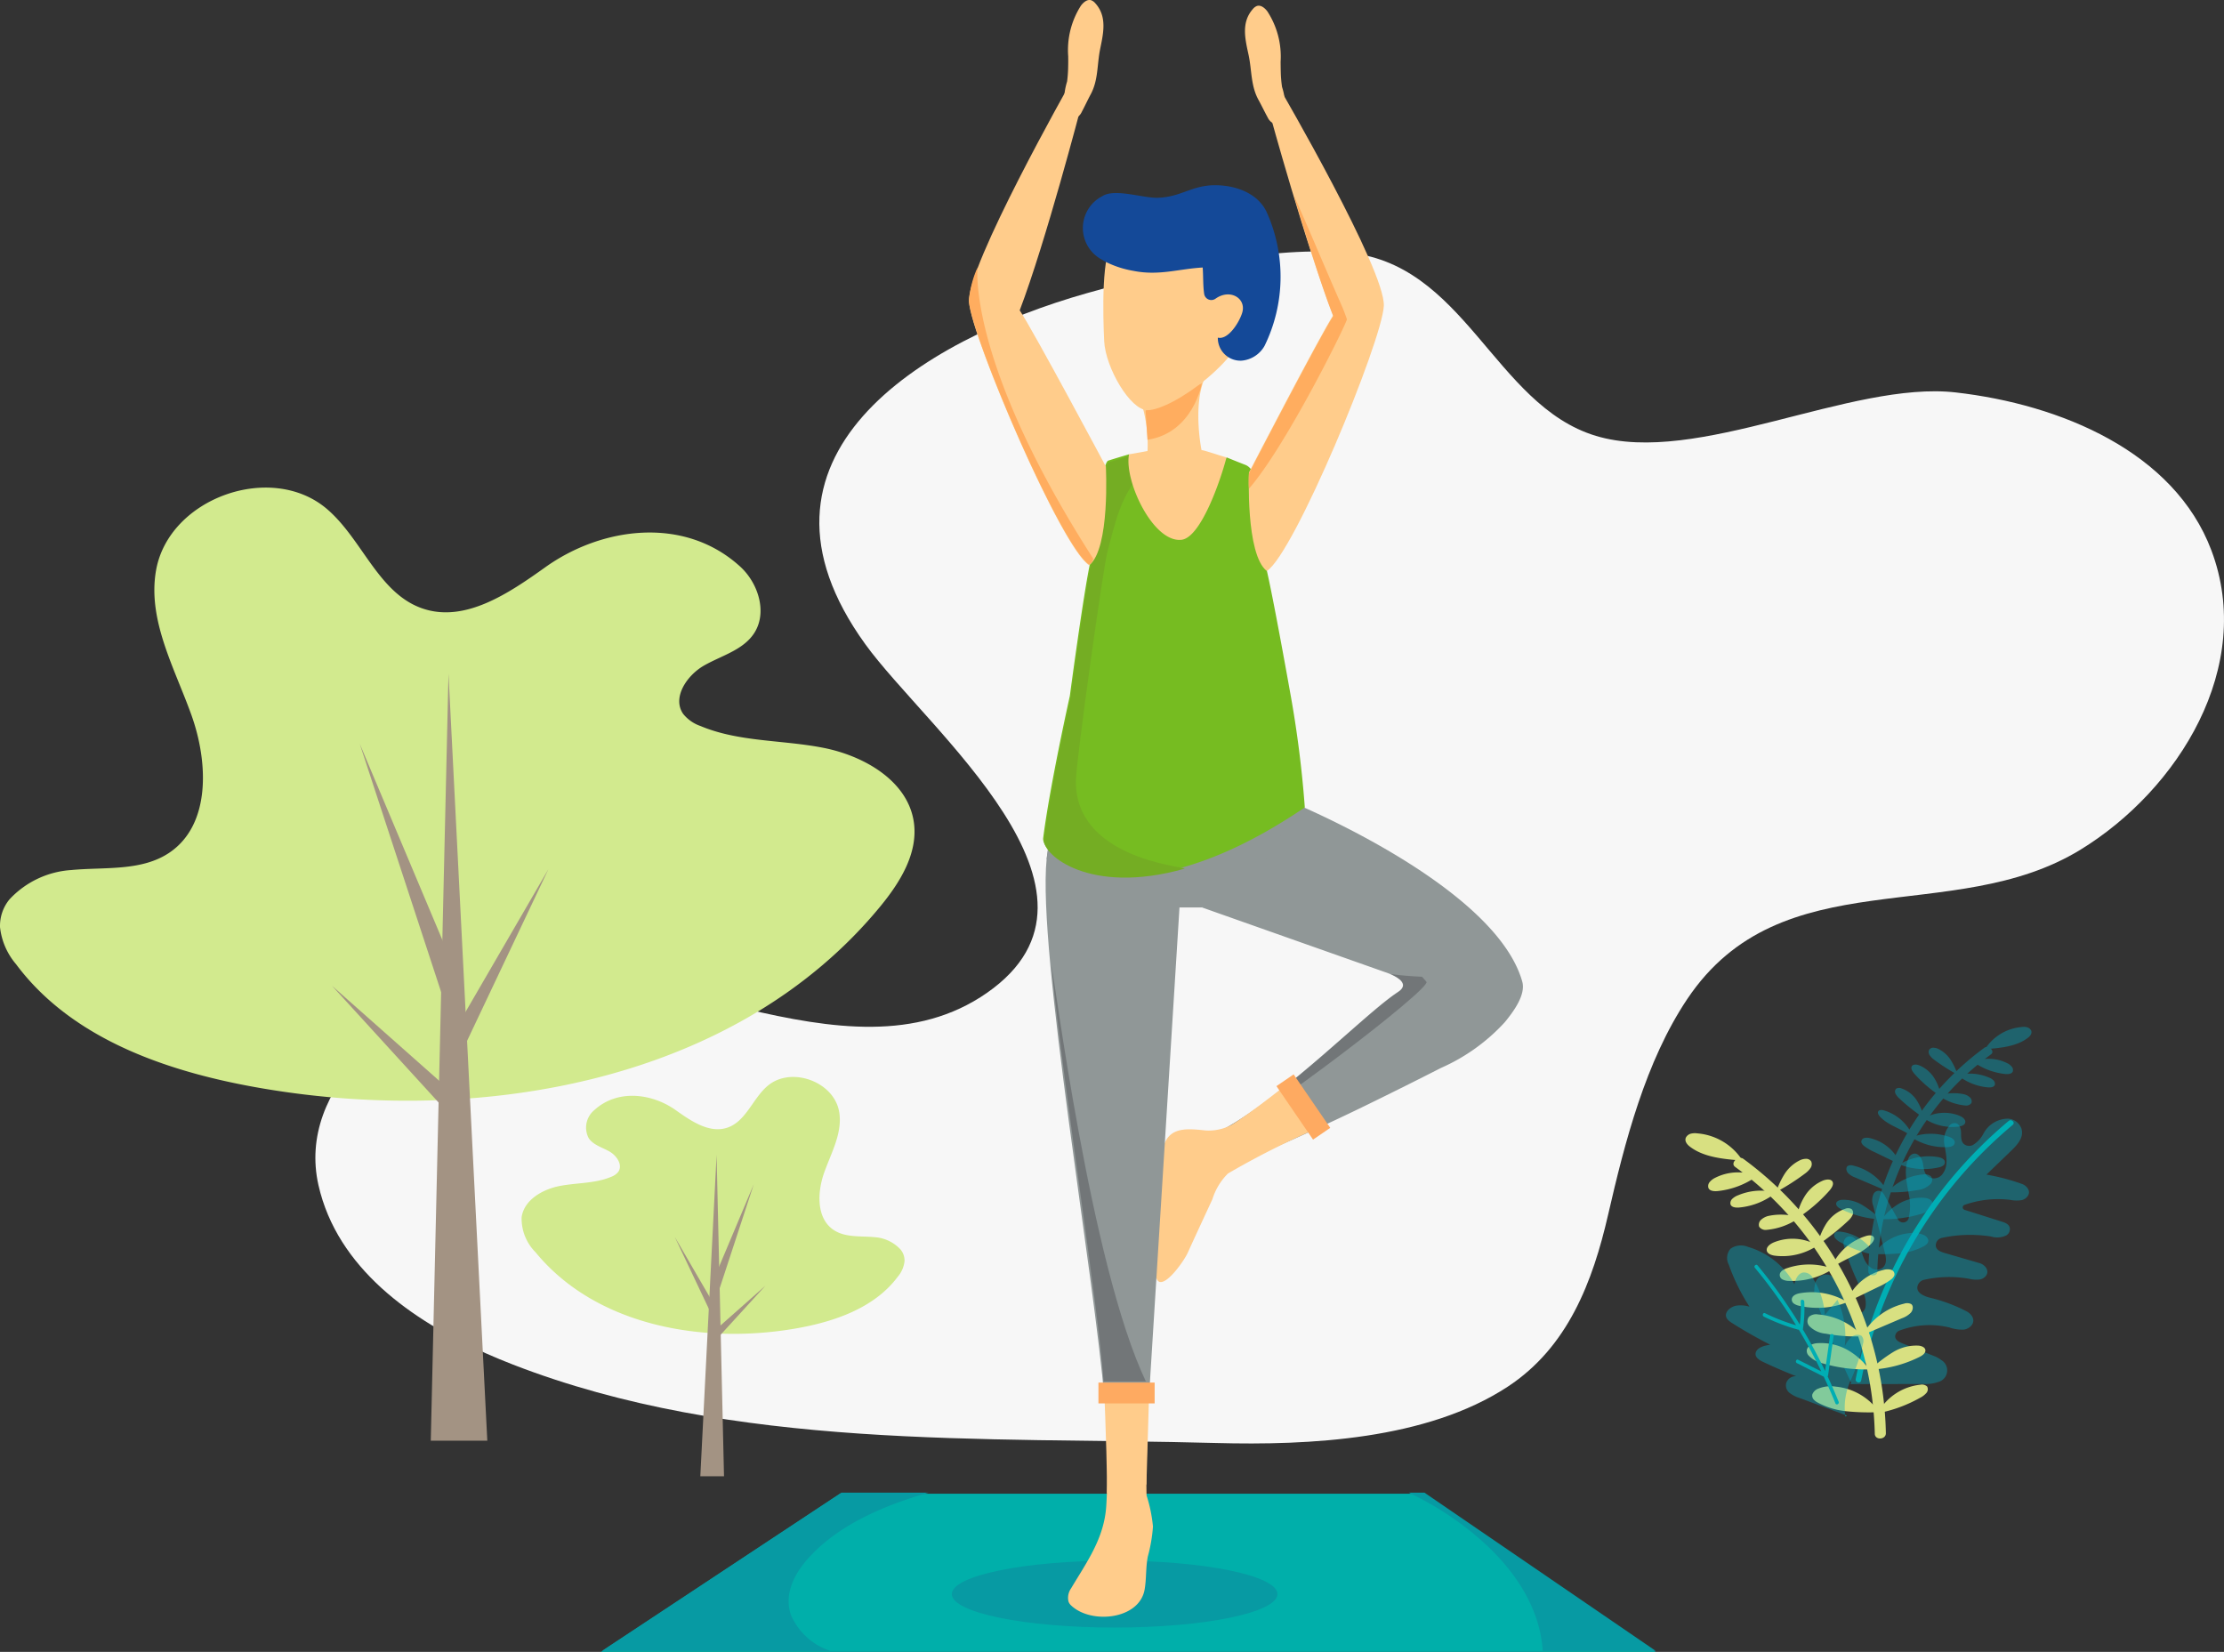 <svg id="Component_20_1" data-name="Component 20 – 1" xmlns="http://www.w3.org/2000/svg" width="234.952" height="174.511" viewBox="0 0 234.952 174.511">
  <rect x="0" y="0" width="234.952" height="174.511" fill="#333333" stroke="none"/>
  <g id="Group_5300" data-name="Group 5300" transform="translate(-40.654 -48.346)">
    <g id="Group_5299" data-name="Group 5299">
      <path id="Path_1893" data-name="Path 1893" d="M92.052,191.346c-7.908-3.5-15.766-9.051-17.751-17.782-2.359-10.366,8.37-19.27,18.7-21.8,15.928-3.9,37.073,11.815,51.925,1.467,15.262-10.638-6.325-27.786-12.86-36.832-14.305-19.8,5.869-32.111,23.387-37.074,8.326-2.358,18.494-4.953,27.246-4.316,12.694.928,15.766,16.128,26.554,19.385,10.666,3.22,26.95-5.853,38.02-4.589s23.072,6.257,27,16.682c4.625,12.264-3.47,25.281-13.837,31.628-13.479,8.253-31.556.886-41.533,15.771-4.407,6.574-6.6,15.125-8.356,22.762-1.634,7.125-4.265,14.024-10.614,18.193-8.535,5.6-20.924,6.215-30.862,5.946-24.638-.666-50.847.794-74.271-8.3C93.89,192.132,92.97,191.753,92.052,191.346Z" fill="#f7f7f7"/>
    </g>
  </g>
  <g id="Group_5307" data-name="Group 5307" transform="translate(-40.654 -48.346)">
    <g id="Group_5301" data-name="Group 5301">
      <path id="Path_1894" data-name="Path 1894" d="M41.655,143.36a9.773,9.773,0,0,1,6.521-3.1c3.538-.335,7.415.153,10.364-1.83,4.4-2.963,4.124-9.575,2.328-14.57s-4.65-10.033-3.728-15.26c1.345-7.632,12.179-11.514,18.065-6.473,3.727,3.191,5.408,8.868,10.041,10.485,4.5,1.573,9.14-1.573,13.022-4.345,5.942-4.245,14.657-5.453,20.567-.079,1.958,1.779,2.933,4.942,1.44,7.126-1.181,1.73-3.417,2.3-5.238,3.338s-3.406,3.395-2.208,5.114a4.005,4.005,0,0,0,1.813,1.272c4.068,1.711,8.664,1.458,12.994,2.31s8.951,3.513,9.564,7.883c.454,3.241-1.453,6.323-3.53,8.851C118.6,162.433,91.9,167.306,68.491,163.347c-9.859-1.667-20.168-5.117-26.139-13.138a7.239,7.239,0,0,1-1.695-3.9A4.395,4.395,0,0,1,41.655,143.36Z" fill="#d2ea8e"/>
    </g>
    <g id="Group_5306" data-name="Group 5306">
      <g id="Group_5302" data-name="Group 5302">
        <path id="Path_1895" data-name="Path 1895" d="M86.163,200.547l1.872-81.034,4.1,81.034Z" fill="#a39383"/>
      </g>
      <g id="Group_5303" data-name="Group 5303">
        <path id="Path_1896" data-name="Path 1896" d="M88.035,158.348l10.55-18.17L88.231,162.033Z" fill="#a39383"/>
      </g>
      <g id="Group_5304" data-name="Group 5304">
        <path id="Path_1897" data-name="Path 1897" d="M88.035,149.186l-9.378-22.271,8.959,27.325Z" fill="#a39383"/>
      </g>
      <g id="Group_5305" data-name="Group 5305">
        <path id="Path_1898" data-name="Path 1898" d="M87.89,163.263,75.727,152.486l12.309,13.48Z" fill="#a39383"/>
      </g>
    </g>
  </g>
  <g id="Group_5314" data-name="Group 5314" transform="translate(-40.654 -48.346)">
    <g id="Group_5308" data-name="Group 5308">
      <path id="Path_1899" data-name="Path 1899" d="M135.79,180.345a4.1,4.1,0,0,0-2.731-1.3c-1.483-.141-3.108.063-4.343-.768-1.846-1.241-1.729-4.01-.976-6.1s1.949-4.2,1.563-6.394c-.565-3.2-5.1-4.824-7.57-2.712-1.562,1.337-2.266,3.715-4.207,4.393-1.886.659-3.83-.659-5.457-1.82-2.489-1.779-6.14-2.285-8.617-.034a2.4,2.4,0,0,0-.6,2.987c.5.724,1.431.964,2.194,1.4s1.427,1.422.926,2.143a1.686,1.686,0,0,1-.76.533c-1.705.717-3.63.61-5.444.967s-3.751,1.472-4.008,3.3a5.056,5.056,0,0,0,1.478,3.708c6.314,7.689,17.5,9.731,27.311,8.072,4.131-.7,8.45-2.144,10.953-5.5a3.043,3.043,0,0,0,.71-1.636A1.831,1.831,0,0,0,135.79,180.345Z" fill="#d2ea8e"/>
    </g>
    <g id="Group_5313" data-name="Group 5313">
      <g id="Group_5309" data-name="Group 5309">
        <path id="Path_1900" data-name="Path 1900" d="M117.142,204.306l-.785-33.953-1.719,33.953Z" fill="#a39383"/>
      </g>
      <g id="Group_5310" data-name="Group 5310">
        <path id="Path_1901" data-name="Path 1901" d="M116.357,186.624l-4.421-7.612,4.339,9.156Z" fill="#a39383"/>
      </g>
      <g id="Group_5311" data-name="Group 5311">
        <path id="Path_1902" data-name="Path 1902" d="M116.357,182.786l3.929-9.332L116.533,184.9Z" fill="#a39383"/>
      </g>
      <g id="Group_5312" data-name="Group 5312">
        <path id="Path_1903" data-name="Path 1903" d="M116.418,188.684l5.1-4.515-5.157,5.648Z" fill="#a39383"/>
      </g>
    </g>
  </g>
  <g id="Group_5358" data-name="Group 5358" transform="translate(-40.654 -48.346)">
    <g id="Group_5318" data-name="Group 5318">
      <g id="Group_5316" data-name="Group 5316" opacity="0.4">
        <g id="Group_5315" data-name="Group 5315">
          <path id="Path_1904" data-name="Path 1904" d="M232.48,183.732a3.2,3.2,0,0,0,.222,2.526q1.6,4.167,3.535,8.192l-.15.117,7.731-.014a4.119,4.119,0,0,0,1.614-.215,1.266,1.266,0,0,0,.3-2.316,2.866,2.866,0,0,0-.708-.4l-3.409-1.365c-.383-.154-.836-.4-.731-.86a.7.7,0,0,1,.445-.487,8.97,8.97,0,0,1,5.284-.319,4.169,4.169,0,0,0,1.513.22c.687-.1,1.376-.8.756-1.557a1.585,1.585,0,0,0-.492-.386,16.846,16.846,0,0,0-3.79-1.415c-.683-.164-1.572-.533-1.363-1.274a.919.919,0,0,1,.691-.633,12.151,12.151,0,0,1,4.727-.11,3.142,3.142,0,0,0,1.176.075c.533-.111,1.045-.649.615-1.266a1.246,1.246,0,0,0-.681-.463l-3.687-1.073c-.434-.128-.952-.335-.92-.859a.824.824,0,0,1,.659-.735,14.253,14.253,0,0,1,5.184-.14,2.209,2.209,0,0,0,1.616-.123.773.773,0,0,0,.366-.744c-.066-.433-.482-.589-.852-.706l-3.933-1.246a.273.273,0,0,1-.013-.518,10.617,10.617,0,0,1,4.843-.533,3.3,3.3,0,0,0,1.225.022c.558-.147,1.065-.762.511-1.373a1.294,1.294,0,0,0-.544-.347,22.235,22.235,0,0,0-3.711-.971q1.318-1.269,2.637-2.544c.644-.621,1.346-1.4,1.06-2.313a1.586,1.586,0,0,0-1.423-1.055,2.956,2.956,0,0,0-2.559,1.523,3.035,3.035,0,0,1-1.152,1.264.9.9,0,0,1-.853-.039c-.432-.285-.382-.822-.394-1.293-.009-.411-.169-.909-.572-.98a.746.746,0,0,0-.6.2,2.446,2.446,0,0,0-.546,2.247c.136.976.427,2.007-.208,2.887a1.125,1.125,0,0,1-1.5.349c-.506-.327-.5-.968-.618-1.518s-.58-1.163-1.143-.872a.846.846,0,0,0-.36.413c-.54,1.221-.181,2.583.04,3.879a5.74,5.74,0,0,1-.027,2.473.612.612,0,0,1-1.122.118l-1.38-2.475c-.153-.276-.34-.579-.714-.554a.631.631,0,0,0-.482.311,1.637,1.637,0,0,0-.038,1.3q.607,2.447,1.216,4.89c.14.565.255,1.243-.242,1.628a1.061,1.061,0,0,1-1.319-.078c-.8-.654-.81-1.688-1.23-2.532-.253-.51-.887-.995-1.353-.512a.82.82,0,0,0-.176.8,27.623,27.623,0,0,0,1.849,4.634,2.538,2.538,0,0,1,.427,1.883.894.894,0,0,1-.966.668c-.446-.075-.684-.522-.87-.92q-.438-.936-.873-1.876c-.3-.639-.7-1.366-1.464-1.354A1.234,1.234,0,0,0,232.48,183.732Z" fill="#00abc4"/>
        </g>
      </g>
      <g id="Group_5317" data-name="Group 5317">
        <path id="Path_1905" data-name="Path 1905" d="M236.7,194.024a47.611,47.611,0,0,1,16.161-27.261c.292-.244.718.175.423.421a47.1,47.1,0,0,0-16.008,27C237.2,194.559,236.624,194.4,236.7,194.024Z" fill="#00aeb4"/>
      </g>
    </g>
    <g id="Group_5335" data-name="Group 5335">
      <g id="Group_5319" data-name="Group 5319">
        <path id="Path_1906" data-name="Path 1906" d="M238.342,179.742c.194-.2.375-.486.263-.7-.124-.244-.51-.213-.811-.123a5.892,5.892,0,0,0-3.682,3.315l.018.09a7.233,7.233,0,0,0-4.625-.026c-.346.11-.742.3-.822.634a.534.534,0,0,0,.277.578,1.553,1.553,0,0,0,.7.158,7.973,7.973,0,0,0,4.577-1.236l-.075-.1,0,0C235.448,181.3,237.21,180.926,238.342,179.742Z" fill="#d8e081"/>
      </g>
      <g id="Group_5320" data-name="Group 5320">
        <path id="Path_1907" data-name="Path 1907" d="M240.449,183.5a.934.934,0,0,0,.34-.458.5.5,0,0,0-.369-.557,1.491,1.491,0,0,0-.78.019,5.67,5.67,0,0,0-3.864,3.2l-.007.166a7.3,7.3,0,0,0-4.877-.919c-.371.053-.818.2-.928.546a.514.514,0,0,0,.182.548,1.4,1.4,0,0,0,.567.243,8.574,8.574,0,0,0,5.1-.377l-.013-.015q1.654-.806,3.31-1.606A6.481,6.481,0,0,0,240.449,183.5Z" fill="#d8e081"/>
      </g>
      <g id="Group_5321" data-name="Group 5321">
        <path id="Path_1908" data-name="Path 1908" d="M238.385,193.034a12.9,12.9,0,0,0,5.015-1.319c.3-.146.645-.37.661-.676.018-.333-.366-.5-.706-.535a4.709,4.709,0,0,0-2.764.719,15.037,15.037,0,0,0-2.35,1.808Z" fill="#d8e081"/>
      </g>
      <g id="Group_5322" data-name="Group 5322">
        <path id="Path_1909" data-name="Path 1909" d="M234.24,173.168c-.171-.286-.634-.243-.988-.107a4.162,4.162,0,0,0-1.9,1.594,6.266,6.266,0,0,0-.876,2.228l.005.007a6.393,6.393,0,0,0-3.005-.089,1.736,1.736,0,0,0-.768.4.692.692,0,0,0-.207.742.822.822,0,0,0,.764.33,7.029,7.029,0,0,0,3.2-1.093L230.6,177a16.556,16.556,0,0,0,3.293-2.84C234.154,173.864,234.417,173.462,234.24,173.168Z" fill="#d8e081"/>
      </g>
      <g id="Group_5323" data-name="Group 5323">
        <path id="Path_1910" data-name="Path 1910" d="M232,171.047a.626.626,0,0,0-.554-.281,1.558,1.558,0,0,0-.679.173,4.021,4.021,0,0,0-1.588,1.437,8.724,8.724,0,0,0-.885,1.892l.172-.089a24.66,24.66,0,0,0,2.887-1.863,2.319,2.319,0,0,0,.561-.566A.721.721,0,0,0,232,171.047Z" fill="#d8e081"/>
      </g>
      <g id="Group_5324" data-name="Group 5324">
        <path id="Path_1911" data-name="Path 1911" d="M241.579,187.61a2.474,2.474,0,0,0,.942-.585c.239-.28.3-.725.035-.915a.97.97,0,0,0-.743-.042,6.974,6.974,0,0,0-4.419,3.33Z" fill="#d8e081"/>
      </g>
      <g id="Group_5325" data-name="Group 5325">
        <path id="Path_1912" data-name="Path 1912" d="M228.376,174.255l-.1.075a6.253,6.253,0,0,0-3.993.284,1.8,1.8,0,0,0-.6.359.629.629,0,0,0-.213.6c.1.317.535.368.9.34A7.253,7.253,0,0,0,228.376,174.255Z" fill="#d8e081"/>
      </g>
      <g id="Group_5326" data-name="Group 5326">
        <path id="Path_1913" data-name="Path 1913" d="M224.788,171.027a6.266,6.266,0,0,0-4.816-2.948,1.847,1.847,0,0,0-.666.026.844.844,0,0,0-.54.4c-.179.37.1.732.395.961,1.467,1.139,3.567,1.333,5.557,1.486Z" fill="#d8e081"/>
      </g>
      <g id="Group_5327" data-name="Group 5327">
        <path id="Path_1914" data-name="Path 1914" d="M232.634,179.939a.283.283,0,0,1,.014-.044l-.031.021.009-.016a5.258,5.258,0,0,0-4.575-.307c-.355.151-.747.425-.755.779-.009.385.438.567.83.624a6.608,6.608,0,0,0,4.453-1.018l.018-.033Z" fill="#d8e081"/>
      </g>
      <g id="Group_5328" data-name="Group 5328">
        <path id="Path_1915" data-name="Path 1915" d="M226.319,172.561l.091-.126a10.257,10.257,0,0,0-2.257-.234,5.307,5.307,0,0,0-2.285.564,1.726,1.726,0,0,0-.582.439.667.667,0,0,0-.149.638c.134.334.606.37,1.005.33A8.7,8.7,0,0,0,226.319,172.561Z" fill="#d8e081"/>
      </g>
      <g id="Group_5329" data-name="Group 5329">
        <path id="Path_1916" data-name="Path 1916" d="M236.248,176.064a.8.8,0,0,0-.675-.015,3.871,3.871,0,0,0-2,1.588,7.325,7.325,0,0,0-.924,2.258,25.065,25.065,0,0,0,3.27-2.6,1.919,1.919,0,0,0,.451-.6A.528.528,0,0,0,236.248,176.064Z" fill="#d8e081"/>
      </g>
      <g id="Group_5330" data-name="Group 5330">
        <path id="Path_1917" data-name="Path 1917" d="M237.371,189.436c.008-.011.013-.025.023-.038a.338.338,0,0,1-.044.018l-.024-.019a7.084,7.084,0,0,0-4.592-2.186,1.162,1.162,0,0,0-.961.236.756.756,0,0,0,.01.974,2.738,2.738,0,0,0,1.734.817,17.6,17.6,0,0,0,3.785.284v0l0,.051.029-.054c.049,0,.1,0,.147,0Z" fill="#d8e081"/>
      </g>
      <g id="Group_5331" data-name="Group 5331">
        <path id="Path_1918" data-name="Path 1918" d="M238.231,193.012c-.036,0-.072,0-.111,0,.045.058.091.12.133.18Z" fill="#d8e081"/>
      </g>
      <g id="Group_5332" data-name="Group 5332">
        <path id="Path_1919" data-name="Path 1919" d="M232.741,190.24a1.9,1.9,0,0,0-.715.151.862.862,0,0,0-.488.527.734.734,0,0,0,.18.627,2.962,2.962,0,0,0,1.523.84,16.031,16.031,0,0,0,4.879.627,7.342,7.342,0,0,0-2.167-1.986A5.719,5.719,0,0,0,232.741,190.24Z" fill="#d8e081"/>
      </g>
      <g id="Group_5333" data-name="Group 5333">
        <path id="Path_1920" data-name="Path 1920" d="M232.114,195.661a.623.623,0,0,0,.133.521,1.482,1.482,0,0,0,.435.335,8.163,8.163,0,0,0,3.108.926,23.9,23.9,0,0,0,3.285.092l-.082.117A14.675,14.675,0,0,0,243.519,196a2.109,2.109,0,0,0,.638-.488.6.6,0,0,0,.086-.692.81.81,0,0,0-.725-.187,5.812,5.812,0,0,0-4.388,2.821l-.01-.018a6.346,6.346,0,0,0-4.508-2.6,3.545,3.545,0,0,0-1.847.2A1.064,1.064,0,0,0,232.114,195.661Z" fill="#d8e081"/>
      </g>
      <g id="Group_5334" data-name="Group 5334">
        <path id="Path_1921" data-name="Path 1921" d="M238.714,199.821a35.864,35.864,0,0,0-14.754-28.2c-.558-.406.32-1.251.872-.848a36.794,36.794,0,0,1,15.052,28.968C239.906,200.451,238.737,200.523,238.714,199.821Z" fill="#d8e081"/>
      </g>
    </g>
    <g id="Group_5352" data-name="Group 5352" opacity="0.4">
      <g id="Group_5336" data-name="Group 5336">
        <path id="Path_1922" data-name="Path 1922" d="M239.286,166.338c-.158-.164-.3-.4-.214-.572.1-.2.415-.174.66-.1a4.8,4.8,0,0,1,3,2.7l-.015.075a5.888,5.888,0,0,1,3.765-.022c.282.09.6.247.669.516a.433.433,0,0,1-.225.47,1.249,1.249,0,0,1-.568.129,6.491,6.491,0,0,1-3.726-1.006l.061-.081h0C241.643,167.609,240.208,167.3,239.286,166.338Z" fill="#00abc4"/>
      </g>
      <g id="Group_5337" data-name="Group 5337">
        <path id="Path_1923" data-name="Path 1923" d="M237.57,169.4a.767.767,0,0,1-.276-.374.409.409,0,0,1,.3-.453,1.227,1.227,0,0,1,.635.016,4.61,4.61,0,0,1,3.144,2.6l.007.135a5.947,5.947,0,0,1,3.971-.748c.3.043.665.163.754.444a.418.418,0,0,1-.147.447,1.141,1.141,0,0,1-.462.2,6.983,6.983,0,0,1-4.154-.306l.012-.012q-1.35-.657-2.7-1.308A5.3,5.3,0,0,1,237.57,169.4Z" fill="#00abc4"/>
      </g>
      <g id="Group_5338" data-name="Group 5338">
        <path id="Path_1924" data-name="Path 1924" d="M239.251,177.16a10.507,10.507,0,0,1-4.083-1.074c-.244-.119-.524-.3-.537-.551-.016-.271.3-.4.575-.435a3.827,3.827,0,0,1,2.249.585,12.3,12.3,0,0,1,1.913,1.471Z" fill="#00abc4"/>
      </g>
      <g id="Group_5339" data-name="Group 5339">
        <path id="Path_1925" data-name="Path 1925" d="M242.625,160.986c.14-.233.517-.2.8-.088a3.417,3.417,0,0,1,1.548,1.3,5.115,5.115,0,0,1,.712,1.814l0,.006a5.194,5.194,0,0,1,2.446-.073,1.416,1.416,0,0,1,.625.324.561.561,0,0,1,.169.6.668.668,0,0,1-.622.269,5.731,5.731,0,0,1-2.6-.89l-.114-.145a13.414,13.414,0,0,1-2.682-2.312C242.7,161.554,242.481,161.226,242.625,160.986Z" fill="#00abc4"/>
      </g>
      <g id="Group_5340" data-name="Group 5340">
        <path id="Path_1926" data-name="Path 1926" d="M244.451,159.26a.51.51,0,0,1,.45-.23,1.276,1.276,0,0,1,.554.142,3.274,3.274,0,0,1,1.292,1.17,7.1,7.1,0,0,1,.721,1.54l-.14-.073a20.022,20.022,0,0,1-2.35-1.515,1.909,1.909,0,0,1-.457-.462A.585.585,0,0,1,244.451,159.26Z" fill="#00abc4"/>
      </g>
      <g id="Group_5341" data-name="Group 5341">
        <path id="Path_1927" data-name="Path 1927" d="M236.651,172.743a2.006,2.006,0,0,1-.766-.475c-.2-.229-.248-.59-.029-.746a.785.785,0,0,1,.6-.034,5.688,5.688,0,0,1,3.6,2.711Q238.353,173.472,236.651,172.743Z" fill="#00abc4"/>
      </g>
      <g id="Group_5342" data-name="Group 5342">
        <path id="Path_1928" data-name="Path 1928" d="M247.4,161.871l.085.061a5.088,5.088,0,0,1,3.25.232,1.439,1.439,0,0,1,.493.292.513.513,0,0,1,.172.487c-.08.257-.435.3-.729.277A5.9,5.9,0,0,1,247.4,161.871Z" fill="#00abc4"/>
      </g>
      <g id="Group_5343" data-name="Group 5343">
        <path id="Path_1929" data-name="Path 1929" d="M250.319,159.243a5.105,5.105,0,0,1,3.922-2.4,1.457,1.457,0,0,1,.542.021.69.69,0,0,1,.441.329c.144.3-.082.6-.323.783-1.194.927-2.9,1.084-4.524,1.209Z" fill="#00abc4"/>
      </g>
      <g id="Group_5344" data-name="Group 5344">
        <path id="Path_1930" data-name="Path 1930" d="M243.933,166.5a.19.19,0,0,0-.011-.036l.024.017-.006-.013a4.282,4.282,0,0,1,3.724-.25c.289.123.609.346.614.635.008.312-.357.461-.675.506a5.373,5.373,0,0,1-3.625-.828l-.015-.026Z" fill="#00abc4"/>
      </g>
      <g id="Group_5345" data-name="Group 5345">
        <path id="Path_1931" data-name="Path 1931" d="M249.073,160.492l-.073-.1a8.374,8.374,0,0,1,1.837-.19,4.323,4.323,0,0,1,1.86.459,1.392,1.392,0,0,1,.474.358.544.544,0,0,1,.122.519c-.109.272-.494.3-.818.268A7.072,7.072,0,0,1,249.073,160.492Z" fill="#00abc4"/>
      </g>
      <g id="Group_5346" data-name="Group 5346">
        <path id="Path_1932" data-name="Path 1932" d="M240.991,163.345a.645.645,0,0,1,.549-.014,3.155,3.155,0,0,1,1.629,1.293,5.967,5.967,0,0,1,.753,1.839,20.319,20.319,0,0,1-2.663-2.117,1.561,1.561,0,0,1-.367-.491A.429.429,0,0,1,240.991,163.345Z" fill="#00abc4"/>
      </g>
      <g id="Group_5347" data-name="Group 5347">
        <path id="Path_1933" data-name="Path 1933" d="M240.076,174.23c-.006-.009-.011-.02-.018-.031a.194.194,0,0,0,.036.015l.019-.016a5.77,5.77,0,0,1,3.738-1.78.953.953,0,0,1,.784.193.615.615,0,0,1-.009.792,2.223,2.223,0,0,1-1.412.665,14.37,14.37,0,0,1-3.081.233v0l0,.042c-.007-.016-.016-.03-.024-.045-.039,0-.078,0-.119,0Z" fill="#00abc4"/>
      </g>
      <g id="Group_5348" data-name="Group 5348">
        <path id="Path_1934" data-name="Path 1934" d="M239.376,177.141c.029,0,.059,0,.09,0-.036.048-.073.1-.108.147Z" fill="#00abc4"/>
      </g>
      <g id="Group_5349" data-name="Group 5349">
        <path id="Path_1935" data-name="Path 1935" d="M243.846,174.885a1.557,1.557,0,0,1,.582.122.71.71,0,0,1,.4.429.6.6,0,0,1-.146.51,2.4,2.4,0,0,1-1.24.685,13.069,13.069,0,0,1-3.973.51,5.99,5.99,0,0,1,1.765-1.617A4.665,4.665,0,0,1,243.846,174.885Z" fill="#00abc4"/>
      </g>
      <g id="Group_5350" data-name="Group 5350">
        <path id="Path_1936" data-name="Path 1936" d="M244.356,179.3a.5.5,0,0,1-.108.424,1.186,1.186,0,0,1-.354.272,6.615,6.615,0,0,1-2.531.755,19.628,19.628,0,0,1-2.674.074l.067.1a11.954,11.954,0,0,1-3.685-1.347,1.725,1.725,0,0,1-.519-.4.488.488,0,0,1-.071-.563.664.664,0,0,1,.592-.153,4.733,4.733,0,0,1,3.572,2.3l.007-.016a5.175,5.175,0,0,1,3.671-2.119,2.879,2.879,0,0,1,1.5.163A.863.863,0,0,1,244.356,179.3Z" fill="#00abc4"/>
      </g>
      <g id="Group_5351" data-name="Group 5351">
        <path id="Path_1937" data-name="Path 1937" d="M238.983,182.685a29.2,29.2,0,0,1,12.011-22.955c.454-.331-.261-1.018-.71-.69a29.949,29.949,0,0,0-12.253,23.583C238.013,183.2,238.964,183.257,238.983,182.685Z" fill="#00abc4"/>
      </g>
    </g>
    <g id="Group_5357" data-name="Group 5357">
      <g id="Group_5353" data-name="Group 5353">
        <path id="Path_1938" data-name="Path 1938" d="M235.756,197.89c-.058-.023-.118-.043-.176-.066.011.056.024.111.038.165Z" fill="#00a3a1"/>
      </g>
      <g id="Group_5355" data-name="Group 5355" opacity="0.4">
        <g id="Group_5354" data-name="Group 5354">
          <path id="Path_1939" data-name="Path 1939" d="M235.58,197.824a6.953,6.953,0,0,1,.6-3.688,19.766,19.766,0,0,0,1.3-3.872.848.848,0,0,0-.167-.8.957.957,0,0,0-1.1.167,2.751,2.751,0,0,0-.679.983,9.116,9.116,0,0,0-.766-4.953q-.666.8-1.329,1.6a8.2,8.2,0,0,0-1.274-3.891,1.02,1.02,0,0,0-1.066-.585c-.536.137-.766.74-.878,1.224a8.188,8.188,0,0,0-4.908-3.939,1.9,1.9,0,0,0-1.838.193,1.492,1.492,0,0,0-.191,1.673,21.307,21.307,0,0,0,2.191,4.451,3.209,3.209,0,0,0-1.444-.1c-.5.112-1.021.517-1.045.965-.021.4.341.67.679.882q1.934,1.221,4.007,2.275c-.609.075-1.4.292-1.538.838-.119.461.345.767.761.965q1.721.817,3.522,1.524a1.048,1.048,0,0,0-1.052.692,1,1,0,0,0,.33,1.054,3.306,3.306,0,0,0,1.071.552Q233.17,196.929,235.58,197.824Z" fill="#00abc4"/>
        </g>
      </g>
      <g id="Group_5356" data-name="Group 5356">
        <path id="Path_1940" data-name="Path 1940" d="M226.333,182.03a53.2,53.2,0,0,1,4.465,6.25,14.488,14.488,0,0,0,.087-2.456c-.012-.244.367-.213.379.029a14.392,14.392,0,0,1-.15,2.94h0q1.275,2.139,2.348,4.389.262-1.869.523-3.735c.034-.24.413-.214.379.03q-.292,2.082-.584,4.168a.183.183,0,0,1-.051.1c.41.887.8,1.781,1.168,2.691.089.227-.251.4-.342.167-.382-.959-.8-1.9-1.236-2.831a.233.233,0,0,1-.042-.01l-2.783-1.406c-.215-.108-.09-.467.128-.357l2.442,1.231c-.727-1.508-1.516-2.985-2.379-4.418a.215.215,0,0,1-.083,0,20.227,20.227,0,0,1-3.608-1.375c-.216-.107-.091-.466.128-.358a20.257,20.257,0,0,0,3.276,1.275,53.064,53.064,0,0,0-4.353-6.075C225.888,182.09,226.177,181.842,226.333,182.03Z" fill="#00aeb4"/>
      </g>
    </g>
  </g>
  <g id="Group_5359" data-name="Group 5359" transform="translate(-40.654 -48.346)">
    <path id="Path_1941" data-name="Path 1941" d="M129.429,206.143h61.715l24.428,16.715H104.144Z" fill="#00afaa"/>
  </g>
  <g id="Group_5360" data-name="Group 5360" transform="translate(-40.654 -48.346)">
    <path id="Path_1942" data-name="Path 1942" d="M124.215,218.96c-.736-2.11.28-4.2,1.651-5.788,3.227-3.731,8.22-5.8,12.875-7.136h-9.205L104.25,222.75h24.13A6.844,6.844,0,0,1,124.215,218.96Z" fill="#079aa3"/>
  </g>
  <g id="Group_5361" data-name="Group 5361" transform="translate(-40.654 -48.346)">
    <path id="Path_1943" data-name="Path 1943" d="M192.961,207.945c4.616,2.93,9.141,7.253,10.387,12.782a13.073,13.073,0,0,1,.284,2.023h11.939l-24.427-16.714h-1.657A34.8,34.8,0,0,1,192.961,207.945Z" fill="#079aa3"/>
  </g>
  <g id="Group_5362" data-name="Group 5362" transform="translate(-40.654 -48.346)">
    <path id="Path_1944" data-name="Path 1944" d="M175.607,216.75c0,1.953-7.7,3.536-17.2,3.536s-17.2-1.583-17.2-3.536,7.7-3.535,17.2-3.535S175.607,214.8,175.607,216.75Z" fill="#079aa3"/>
  </g>
  <g id="Group_5363" data-name="Group 5363" transform="translate(-40.654 -48.346)">
    <path id="Path_1945" data-name="Path 1945" d="M169.88,167.661c6.9-3.83,15-12.261,18.446-14.509,1.778-1.157-1.4-2.125-1.4-2.125l-19.292-6.817,9.148-11.263s21.762,8.8,24.687,19.086c.41,1.442-1,3.267-1.84,4.3a20.113,20.113,0,0,1-6.727,4.825q-3.819,1.947-7.675,3.831-5.8,2.843-11.757,5.369c-.107.044-1.1.573-1.191.5C172.283,170.855,168.813,168.252,169.88,167.661Z" fill="#909797"/>
  </g>
  <g id="Group_5364" data-name="Group 5364" transform="translate(-40.654 -48.346)" opacity="0.5">
    <path id="Path_1946" data-name="Path 1946" d="M187.564,151.256c.822.352,2.048,1.076.789,1.9-3.446,2.248-11.55,10.679-18.446,14.509-.234.13-.245.359-.126.634,3.9-1.661,22.115-15.539,21.569-16.232-.146-.186-.308-.359-.468-.534C189.773,151.484,188.665,151.393,187.564,151.256Z" fill="#54565a"/>
  </g>
  <g id="Group_5366" data-name="Group 5366" transform="translate(-40.654 -48.346)">
    <g id="Group_5365" data-name="Group 5365">
      <path id="Path_1947" data-name="Path 1947" d="M162.747,182.167c-.258,3.857,2.816-.215,3.4-1.509.85-1.881,1.73-3.752,2.592-5.628a6.574,6.574,0,0,1,1.65-2.717,89.152,89.152,0,0,1,9.143-4.637l-2.477-5.143s-3.931,3.174-6.269,4.637a5.169,5.169,0,0,1-2.776.6c-2.118-.218-4.143-.447-4.586,2.314C162.871,173.527,162.794,181.45,162.747,182.167Z" fill="#ffcc8b"/>
    </g>
  </g>
  <g id="Group_5367" data-name="Group 5367" transform="translate(-40.654 -48.346)">
    <path id="Path_1948" data-name="Path 1948" d="M157.59,206.045c.194-6.147-2.628-61.146-2.628-61.146l9.526.652L160.569,168.7l1.958,10.654-.76,25.775S159.585,208.8,157.59,206.045Z" fill="#ffcc8b"/>
  </g>
  <g id="Group_5368" data-name="Group 5368" transform="translate(-40.654 -48.346)">
    <path id="Path_1949" data-name="Path 1949" d="M162.016,196.284l3.309-53.113s-13.109-13.856-14.1-4.069,5.149,44.628,6.112,57.182Z" fill="#909797"/>
  </g>
  <g id="Group_5369" data-name="Group 5369" transform="translate(-40.654 -48.346)" opacity="0.5">
    <path id="Path_1950" data-name="Path 1950" d="M151.731,150.424c1.479,14.464,4.824,34.879,5.514,43.869h4.469C155.8,181.866,152,150.929,151.731,150.424Z" fill="#54565a"/>
  </g>
  <g id="Group_5371" data-name="Group 5371" transform="translate(-40.654 -48.346)">
    <g id="Group_5370" data-name="Group 5370">
      <path id="Path_1951" data-name="Path 1951" d="M153.528,217.521a1.742,1.742,0,0,1,.275-1.37c1.681-2.819,3.5-5.286,3.72-8.706.185-2.838.105-7.218.105-7.218l4.268-.98s-.187,4.323-.114,7.079a15.66,15.66,0,0,1,.676,3.286,16.355,16.355,0,0,1-.543,3.168c-.229,1.146-.137,2.338-.339,3.488-.558,3.191-5.7,3.7-7.794,1.654A.98.98,0,0,1,153.528,217.521Z" fill="#ffcc8b"/>
    </g>
  </g>
  <g id="Group_5372" data-name="Group 5372" transform="translate(-40.654 -48.346)">
    <path id="Path_1952" data-name="Path 1952" d="M176.306,133.861c-.549-6.2-2.513-7.733-2.513-7.733-.421-.015-12.482-7.662-12.482-7.662s-7.465,10.116-8.976,11.763l-1.113,8.873,11.216,5.108h5.2S176.855,140.061,176.306,133.861Z" fill="#909797"/>
  </g>
  <g id="Group_5373" data-name="Group 5373" transform="translate(-40.654 -48.346)">
    <path id="Path_1953" data-name="Path 1953" d="M178.5,133.643a115.832,115.832,0,0,0-1.588-12.358s-1.82-10.224-2.518-13.052-.02-9.945-2.178-10.778c-.84-.323-1.987-.794-1.987-.794l-4.994,8.6-5.3-8.92s-1.09.313-2.193.663c-.742.233-1.177,7.451-1.891,10.661s-2.175,14.2-2.175,14.2-2.094,9.366-2.815,15C150.583,139,159.857,146.286,178.5,133.643Z" fill="#76bc21"/>
  </g>
  <g id="Group_5374" data-name="Group 5374" transform="translate(-40.654 -48.346)">
    <path id="Path_1954" data-name="Path 1954" d="M154.317,130.78c.038-2.153,2.873-22.425,3.325-24.12.777-2.918,1.417-6.021,3.54-8.2L160.02,96.51s-1.09.313-2.193.662c-.743.234-1.178,7.452-1.891,10.662s-2.175,14.2-2.175,14.2-2.094,9.366-2.815,15c-.2,1.578,4.783,5.937,14.869,3.077C165.492,139.857,154.173,138.974,154.317,130.78Z" fill="#74ad23"/>
  </g>
  <g id="Group_5375" data-name="Group 5375" transform="translate(-40.654 -48.346)">
    <path id="Path_1955" data-name="Path 1955" d="M159.931,96.337c-.547,2.75,2.522,9.352,5.533,9.035,2.036-.216,4.113-6.206,4.765-8.711-.578-.12-3.177-1.056-2.626-.682,0,0-.946-4.549.263-7.55.516-.808-7.312.822-6.582,2.637a14.948,14.948,0,0,1,.6,4.925S160.426,96.266,159.931,96.337Z" fill="#ffcc8b"/>
  </g>
  <g id="Group_5376" data-name="Group 5376" transform="translate(-40.654 -48.346)">
    <path id="Path_1956" data-name="Path 1956" d="M167.625,88.83l-5.946,2.894.2,3.084C166.745,94.053,167.625,88.83,167.625,88.83Z" fill="#ffad5f"/>
  </g>
  <g id="Group_5377" data-name="Group 5377" transform="translate(-40.654 -48.346)">
    <path id="Path_1957" data-name="Path 1957" d="M170.733,73.284l2.066,8.035c-.357,4.853-8.344,10.352-10.909,10.362-1.83.008-4.451-4.5-4.586-7.3-.131-2.712-.326-9.506,1.045-10.625Z" fill="#ffcc8b"/>
  </g>
  <g id="Group_5383" data-name="Group 5383" transform="translate(-40.654 -48.346)">
    <g id="Group_5379" data-name="Group 5379">
      <g id="Group_5378" data-name="Group 5378">
        <path id="Path_1958" data-name="Path 1958" d="M153.694,57.18s-10.915,19.293-10.672,23.045,9.764,26.009,12.7,27.84c2.234-1.779,1.759-10.436,1.759-10.436s-7.607-14.252-9.1-16.5c2.755-7.237,6.47-21.483,6.47-21.483Z" fill="#ffcc8b"/>
      </g>
    </g>
    <g id="Group_5380" data-name="Group 5380">
      <path id="Path_1959" data-name="Path 1959" d="M175.958,55.875a13.2,13.2,0,0,0,.135,1.652,7.165,7.165,0,0,1,.33,1.736c-.1.567-.123,2.483-1.152,2.162a1.316,1.316,0,0,1-.695-.675c-.336-.608-.63-1.236-.966-1.844-.829-1.5-.7-3.122-1.052-4.765-.362-1.666-.8-3.424.455-4.842a1.038,1.038,0,0,1,.42-.319c.422-.141.841.211,1.11.566a8.745,8.745,0,0,1,1.4,5.322C175.946,55.211,175.948,55.544,175.958,55.875Z" fill="#ffcc8b"/>
    </g>
    <g id="Group_5381" data-name="Group 5381">
      <path id="Path_1960" data-name="Path 1960" d="M153.5,55.3a13.756,13.756,0,0,1-.114,1.654,7.062,7.062,0,0,0-.309,1.739c.1.567.152,2.482,1.178,2.148a1.324,1.324,0,0,0,.686-.684c.328-.612.615-1.243.943-1.854.81-1.512.658-3.131.994-4.78.342-1.669.756-3.432-.514-4.835a1.043,1.043,0,0,0-.424-.313c-.423-.137-.839.222-1.1.579a8.738,8.738,0,0,0-1.337,5.339C153.507,54.637,153.509,54.97,153.5,55.3Z" fill="#ffcc8b"/>
    </g>
    <g id="Group_5382" data-name="Group 5382">
      <path id="Path_1961" data-name="Path 1961" d="M175.892,57.76s11.15,19.157,10.954,22.911-9.446,26.128-12.359,28c-2.256-1.752-1.887-10.415-1.887-10.415s7.433-14.344,8.9-16.609c-2.843-7.2-6.731-21.4-6.731-21.4Z" fill="#ffcc8b"/>
    </g>
  </g>
  <g id="Group_5385" data-name="Group 5385" transform="translate(-40.654 -48.346)">
    <g id="Group_5384" data-name="Group 5384">
      <path id="Path_1962" data-name="Path 1962" d="M143.919,76.62a10.454,10.454,0,0,0-.9,3.524c.241,3.752,9.764,26.01,12.7,27.841.345-.275.211-.053.439-.6C144,88.447,143.794,78.458,143.919,76.62Z" fill="#ffad5f"/>
    </g>
  </g>
  <g id="Group_5386" data-name="Group 5386" transform="translate(-40.654 -48.346)">
    <path id="Path_1963" data-name="Path 1963" d="M182.946,82.072a18.234,18.234,0,0,0-.674-1.719c-1.527-3.451-3.4-7.966-4.951-11.406,1.232,4.055,2.935,9.651,4.179,12.8-1.467,2.266-8.9,16.609-8.9,16.609a9.4,9.4,0,0,0,.007,1.607C176.581,95.388,183.031,82.291,182.946,82.072Z" fill="#ffad5f"/>
  </g>
  <g id="Group_5387" data-name="Group 5387" transform="translate(-40.654 -48.346)">
    <path id="Path_1964" data-name="Path 1964" d="M157.428,75.99a10.456,10.456,0,0,0,2.937.965c2.73.552,4.8-.209,7.346-.348.07.924.022,1.855.156,2.782a.763.763,0,0,0,1.2.51c1.552-1.1,3.274-.02,2.821,1.476-.32,1.059-1.5,2.906-2.577,2.641a2.394,2.394,0,0,0,2.514,2.431,3.087,3.087,0,0,0,2.422-1.564,16.62,16.62,0,0,0,.26-14.048c-.886-2.021-3.215-2.913-5.457-2.922-2.483-.01-3.6,1.247-6.079,1.327-1.565.05-4.554-1.024-5.865-.17a3.783,3.783,0,0,0-.019,6.718C157.2,75.859,157.311,75.927,157.428,75.99Z" fill="#144998"/>
  </g>
  <g id="Group_5388" data-name="Group 5388" transform="translate(-40.654 -48.346)">
    <rect id="Rectangle_3116" data-name="Rectangle 3116" width="2.201" height="6.846" transform="translate(175.503 163.089) rotate(-34.389)" fill="#feaa61"/>
  </g>
  <g id="Group_5389" data-name="Group 5389" transform="translate(-40.654 -48.346)">
    <rect id="Rectangle_3117" data-name="Rectangle 3117" width="2.201" height="5.937" transform="translate(156.697 196.607) rotate(-90)" fill="#feaa61"/>
  </g>
</svg>
